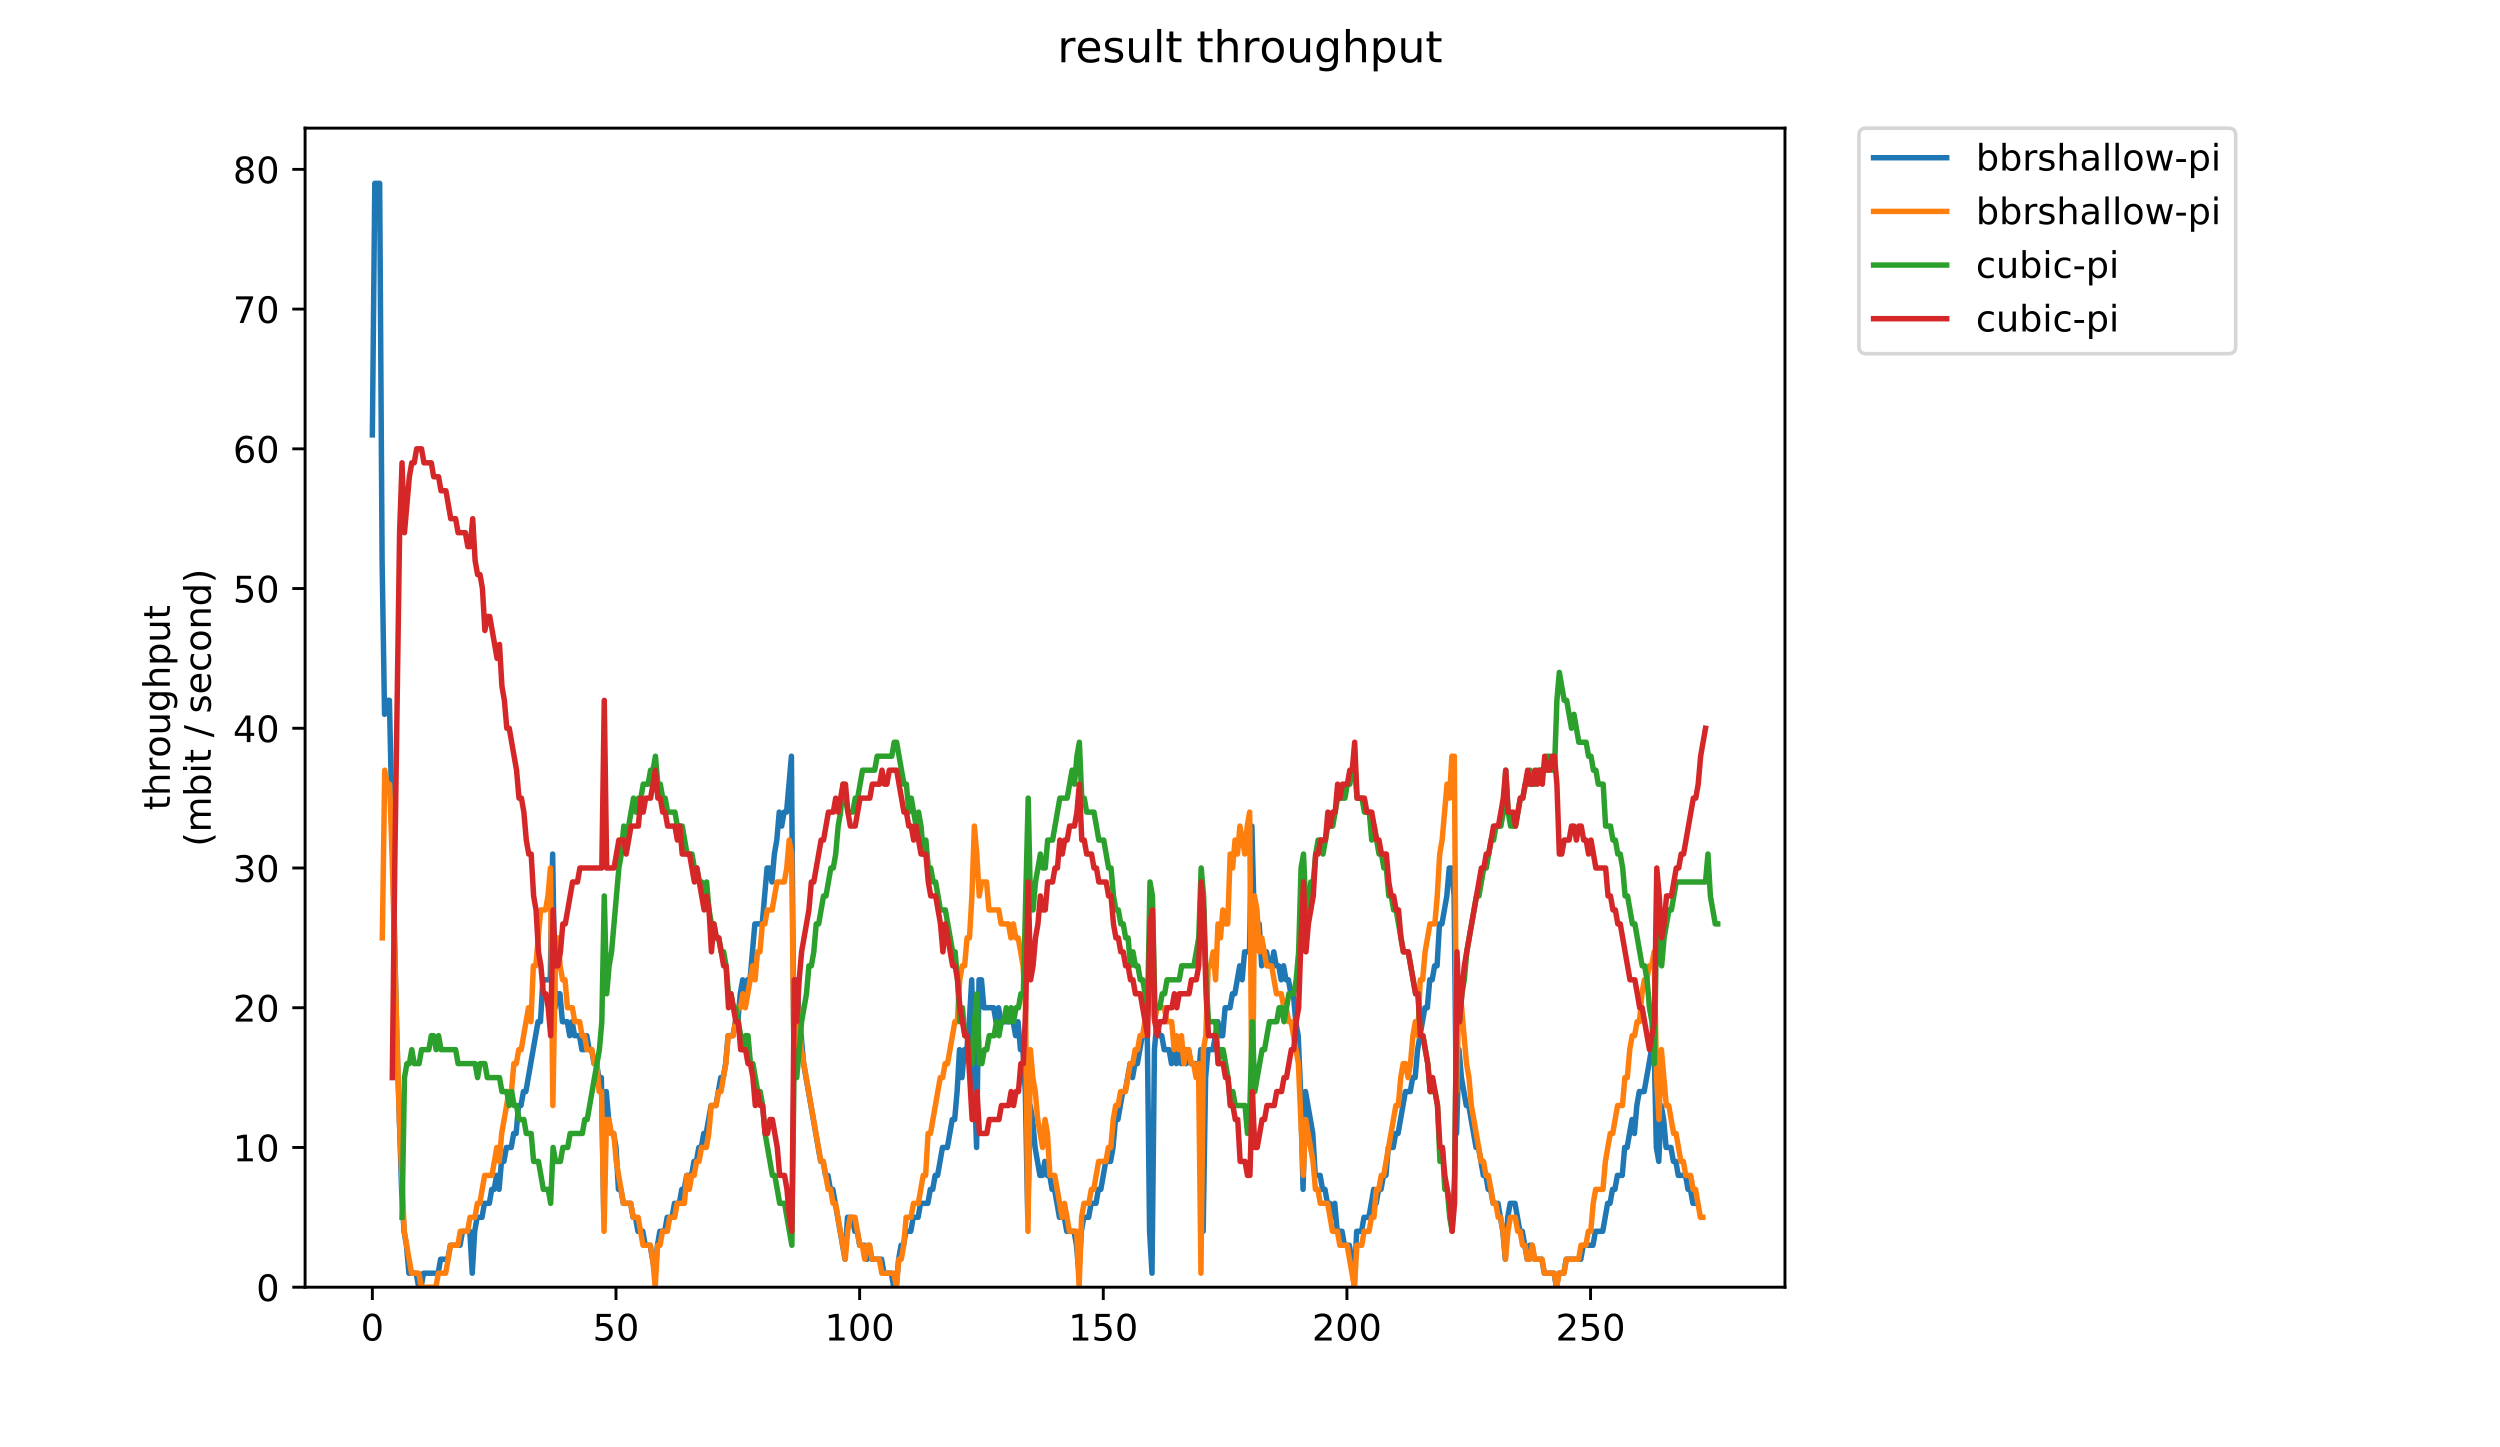 <?xml version="1.0" encoding="utf-8" standalone="no"?>
<!DOCTYPE svg PUBLIC "-//W3C//DTD SVG 1.1//EN"
  "http://www.w3.org/Graphics/SVG/1.1/DTD/svg11.dtd">
<!-- Created with matplotlib (https://matplotlib.org/) -->
<svg height="396pt" version="1.1" viewBox="0 0 684 396" width="684pt" xmlns="http://www.w3.org/2000/svg" xmlns:xlink="http://www.w3.org/1999/xlink">
 <defs>
  <style type="text/css">
*{stroke-linecap:butt;stroke-linejoin:round;}
  </style>
 </defs>
 <g id="figure_1">
  <g id="patch_1">
   <path d="M 0 396 
L 684 396 
L 684 0 
L 0 0 
z
" style="fill:#ffffff;"/>
  </g>
  <g id="axes_1">
   <g id="patch_2">
    <path d="M 83.472 352.174 
L 488.365 352.174 
L 488.365 35.062 
L 83.472 35.062 
z
" style="fill:#ffffff;"/>
   </g>
   <g id="matplotlib.axis_1">
    <g id="xtick_1">
     <g id="line2d_1">
      <defs>
       <path d="M 0 0 
L 0 3.5 
" id="m2c8beaa8e5" style="stroke:#000000;stroke-width:0.8;"/>
      </defs>
      <g>
       <use style="stroke:#000000;stroke-width:0.8;" x="101.877" xlink:href="#m2c8beaa8e5" y="352.174"/>
      </g>
     </g>
     <g id="text_1">
      <!-- 0 -->
      <defs>
       <path d="M 31.781 66.406 
Q 24.172 66.406 20.328 58.906 
Q 16.5 51.422 16.5 36.375 
Q 16.5 21.391 20.328 13.891 
Q 24.172 6.391 31.781 6.391 
Q 39.453 6.391 43.281 13.891 
Q 47.125 21.391 47.125 36.375 
Q 47.125 51.422 43.281 58.906 
Q 39.453 66.406 31.781 66.406 
z
M 31.781 74.219 
Q 44.047 74.219 50.516 64.516 
Q 56.984 54.828 56.984 36.375 
Q 56.984 17.969 50.516 8.266 
Q 44.047 -1.422 31.781 -1.422 
Q 19.531 -1.422 13.062 8.266 
Q 6.594 17.969 6.594 36.375 
Q 6.594 54.828 13.062 64.516 
Q 19.531 74.219 31.781 74.219 
z
" id="DejaVuSans-48"/>
      </defs>
      <g transform="translate(98.695 366.773)scale(0.1 -0.1)">
       <use xlink:href="#DejaVuSans-48"/>
      </g>
     </g>
    </g>
    <g id="xtick_2">
     <g id="line2d_2">
      <g>
       <use style="stroke:#000000;stroke-width:0.8;" x="168.537" xlink:href="#m2c8beaa8e5" y="352.174"/>
      </g>
     </g>
     <g id="text_2">
      <!-- 50 -->
      <defs>
       <path d="M 10.797 72.906 
L 49.516 72.906 
L 49.516 64.594 
L 19.828 64.594 
L 19.828 46.734 
Q 21.969 47.469 24.109 47.828 
Q 26.266 48.188 28.422 48.188 
Q 40.625 48.188 47.75 41.5 
Q 54.891 34.812 54.891 23.391 
Q 54.891 11.625 47.562 5.094 
Q 40.234 -1.422 26.906 -1.422 
Q 22.312 -1.422 17.547 -0.641 
Q 12.797 0.141 7.719 1.703 
L 7.719 11.625 
Q 12.109 9.234 16.797 8.062 
Q 21.484 6.891 26.703 6.891 
Q 35.156 6.891 40.078 11.328 
Q 45.016 15.766 45.016 23.391 
Q 45.016 31 40.078 35.438 
Q 35.156 39.891 26.703 39.891 
Q 22.75 39.891 18.812 39.016 
Q 14.891 38.141 10.797 36.281 
z
" id="DejaVuSans-53"/>
      </defs>
      <g transform="translate(162.174 366.773)scale(0.1 -0.1)">
       <use xlink:href="#DejaVuSans-53"/>
       <use x="63.623" xlink:href="#DejaVuSans-48"/>
      </g>
     </g>
    </g>
    <g id="xtick_3">
     <g id="line2d_3">
      <g>
       <use style="stroke:#000000;stroke-width:0.8;" x="235.197" xlink:href="#m2c8beaa8e5" y="352.174"/>
      </g>
     </g>
     <g id="text_3">
      <!-- 100 -->
      <defs>
       <path d="M 12.406 8.297 
L 28.516 8.297 
L 28.516 63.922 
L 10.984 60.406 
L 10.984 69.391 
L 28.422 72.906 
L 38.281 72.906 
L 38.281 8.297 
L 54.391 8.297 
L 54.391 0 
L 12.406 0 
z
" id="DejaVuSans-49"/>
      </defs>
      <g transform="translate(225.653 366.773)scale(0.1 -0.1)">
       <use xlink:href="#DejaVuSans-49"/>
       <use x="63.623" xlink:href="#DejaVuSans-48"/>
       <use x="127.246" xlink:href="#DejaVuSans-48"/>
      </g>
     </g>
    </g>
    <g id="xtick_4">
     <g id="line2d_4">
      <g>
       <use style="stroke:#000000;stroke-width:0.8;" x="301.857" xlink:href="#m2c8beaa8e5" y="352.174"/>
      </g>
     </g>
     <g id="text_4">
      <!-- 150 -->
      <g transform="translate(292.313 366.773)scale(0.1 -0.1)">
       <use xlink:href="#DejaVuSans-49"/>
       <use x="63.623" xlink:href="#DejaVuSans-53"/>
       <use x="127.246" xlink:href="#DejaVuSans-48"/>
      </g>
     </g>
    </g>
    <g id="xtick_5">
     <g id="line2d_5">
      <g>
       <use style="stroke:#000000;stroke-width:0.8;" x="368.517" xlink:href="#m2c8beaa8e5" y="352.174"/>
      </g>
     </g>
     <g id="text_5">
      <!-- 200 -->
      <defs>
       <path d="M 19.188 8.297 
L 53.609 8.297 
L 53.609 0 
L 7.328 0 
L 7.328 8.297 
Q 12.938 14.109 22.625 23.891 
Q 32.328 33.688 34.812 36.531 
Q 39.547 41.844 41.422 45.531 
Q 43.312 49.219 43.312 52.781 
Q 43.312 58.594 39.234 62.25 
Q 35.156 65.922 28.609 65.922 
Q 23.969 65.922 18.812 64.312 
Q 13.672 62.703 7.812 59.422 
L 7.812 69.391 
Q 13.766 71.781 18.938 73 
Q 24.125 74.219 28.422 74.219 
Q 39.75 74.219 46.484 68.547 
Q 53.219 62.891 53.219 53.422 
Q 53.219 48.922 51.531 44.891 
Q 49.859 40.875 45.406 35.406 
Q 44.188 33.984 37.641 27.219 
Q 31.109 20.453 19.188 8.297 
z
" id="DejaVuSans-50"/>
      </defs>
      <g transform="translate(358.973 366.773)scale(0.1 -0.1)">
       <use xlink:href="#DejaVuSans-50"/>
       <use x="63.623" xlink:href="#DejaVuSans-48"/>
       <use x="127.246" xlink:href="#DejaVuSans-48"/>
      </g>
     </g>
    </g>
    <g id="xtick_6">
     <g id="line2d_6">
      <g>
       <use style="stroke:#000000;stroke-width:0.8;" x="435.177" xlink:href="#m2c8beaa8e5" y="352.174"/>
      </g>
     </g>
     <g id="text_6">
      <!-- 250 -->
      <g transform="translate(425.633 366.773)scale(0.1 -0.1)">
       <use xlink:href="#DejaVuSans-50"/>
       <use x="63.623" xlink:href="#DejaVuSans-53"/>
       <use x="127.246" xlink:href="#DejaVuSans-48"/>
      </g>
     </g>
    </g>
   </g>
   <g id="matplotlib.axis_2">
    <g id="ytick_1">
     <g id="line2d_7">
      <defs>
       <path d="M 0 0 
L -3.5 0 
" id="m0672aa7d07" style="stroke:#000000;stroke-width:0.8;"/>
      </defs>
      <g>
       <use style="stroke:#000000;stroke-width:0.8;" x="83.472" xlink:href="#m0672aa7d07" y="352.174"/>
      </g>
     </g>
     <g id="text_7">
      <!-- 0 -->
      <g transform="translate(70.11 355.973)scale(0.1 -0.1)">
       <use xlink:href="#DejaVuSans-48"/>
      </g>
     </g>
    </g>
    <g id="ytick_2">
     <g id="line2d_8">
      <g>
       <use style="stroke:#000000;stroke-width:0.8;" x="83.472" xlink:href="#m0672aa7d07" y="313.945"/>
      </g>
     </g>
     <g id="text_8">
      <!-- 10 -->
      <g transform="translate(63.747 317.744)scale(0.1 -0.1)">
       <use xlink:href="#DejaVuSans-49"/>
       <use x="63.623" xlink:href="#DejaVuSans-48"/>
      </g>
     </g>
    </g>
    <g id="ytick_3">
     <g id="line2d_9">
      <g>
       <use style="stroke:#000000;stroke-width:0.8;" x="83.472" xlink:href="#m0672aa7d07" y="275.716"/>
      </g>
     </g>
     <g id="text_9">
      <!-- 20 -->
      <g transform="translate(63.747 279.515)scale(0.1 -0.1)">
       <use xlink:href="#DejaVuSans-50"/>
       <use x="63.623" xlink:href="#DejaVuSans-48"/>
      </g>
     </g>
    </g>
    <g id="ytick_4">
     <g id="line2d_10">
      <g>
       <use style="stroke:#000000;stroke-width:0.8;" x="83.472" xlink:href="#m0672aa7d07" y="237.486"/>
      </g>
     </g>
     <g id="text_10">
      <!-- 30 -->
      <defs>
       <path d="M 40.578 39.312 
Q 47.656 37.797 51.625 33 
Q 55.609 28.219 55.609 21.188 
Q 55.609 10.406 48.188 4.484 
Q 40.766 -1.422 27.094 -1.422 
Q 22.516 -1.422 17.656 -0.516 
Q 12.797 0.391 7.625 2.203 
L 7.625 11.719 
Q 11.719 9.328 16.594 8.109 
Q 21.484 6.891 26.812 6.891 
Q 36.078 6.891 40.938 10.547 
Q 45.797 14.203 45.797 21.188 
Q 45.797 27.641 41.281 31.266 
Q 36.766 34.906 28.719 34.906 
L 20.219 34.906 
L 20.219 43.016 
L 29.109 43.016 
Q 36.375 43.016 40.234 45.922 
Q 44.094 48.828 44.094 54.297 
Q 44.094 59.906 40.109 62.906 
Q 36.141 65.922 28.719 65.922 
Q 24.656 65.922 20.016 65.031 
Q 15.375 64.156 9.812 62.312 
L 9.812 71.094 
Q 15.438 72.656 20.344 73.438 
Q 25.25 74.219 29.594 74.219 
Q 40.828 74.219 47.359 69.109 
Q 53.906 64.016 53.906 55.328 
Q 53.906 49.266 50.438 45.094 
Q 46.969 40.922 40.578 39.312 
z
" id="DejaVuSans-51"/>
      </defs>
      <g transform="translate(63.747 241.286)scale(0.1 -0.1)">
       <use xlink:href="#DejaVuSans-51"/>
       <use x="63.623" xlink:href="#DejaVuSans-48"/>
      </g>
     </g>
    </g>
    <g id="ytick_5">
     <g id="line2d_11">
      <g>
       <use style="stroke:#000000;stroke-width:0.8;" x="83.472" xlink:href="#m0672aa7d07" y="199.257"/>
      </g>
     </g>
     <g id="text_11">
      <!-- 40 -->
      <defs>
       <path d="M 37.797 64.312 
L 12.891 25.391 
L 37.797 25.391 
z
M 35.203 72.906 
L 47.609 72.906 
L 47.609 25.391 
L 58.016 25.391 
L 58.016 17.188 
L 47.609 17.188 
L 47.609 0 
L 37.797 0 
L 37.797 17.188 
L 4.891 17.188 
L 4.891 26.703 
z
" id="DejaVuSans-52"/>
      </defs>
      <g transform="translate(63.747 203.056)scale(0.1 -0.1)">
       <use xlink:href="#DejaVuSans-52"/>
       <use x="63.623" xlink:href="#DejaVuSans-48"/>
      </g>
     </g>
    </g>
    <g id="ytick_6">
     <g id="line2d_12">
      <g>
       <use style="stroke:#000000;stroke-width:0.8;" x="83.472" xlink:href="#m0672aa7d07" y="161.028"/>
      </g>
     </g>
     <g id="text_12">
      <!-- 50 -->
      <g transform="translate(63.747 164.827)scale(0.1 -0.1)">
       <use xlink:href="#DejaVuSans-53"/>
       <use x="63.623" xlink:href="#DejaVuSans-48"/>
      </g>
     </g>
    </g>
    <g id="ytick_7">
     <g id="line2d_13">
      <g>
       <use style="stroke:#000000;stroke-width:0.8;" x="83.472" xlink:href="#m0672aa7d07" y="122.799"/>
      </g>
     </g>
     <g id="text_13">
      <!-- 60 -->
      <defs>
       <path d="M 33.016 40.375 
Q 26.375 40.375 22.484 35.828 
Q 18.609 31.297 18.609 23.391 
Q 18.609 15.531 22.484 10.953 
Q 26.375 6.391 33.016 6.391 
Q 39.656 6.391 43.531 10.953 
Q 47.406 15.531 47.406 23.391 
Q 47.406 31.297 43.531 35.828 
Q 39.656 40.375 33.016 40.375 
z
M 52.594 71.297 
L 52.594 62.312 
Q 48.875 64.062 45.094 64.984 
Q 41.312 65.922 37.594 65.922 
Q 27.828 65.922 22.672 59.328 
Q 17.531 52.734 16.797 39.406 
Q 19.672 43.656 24.016 45.922 
Q 28.375 48.188 33.594 48.188 
Q 44.578 48.188 50.953 41.516 
Q 57.328 34.859 57.328 23.391 
Q 57.328 12.156 50.688 5.359 
Q 44.047 -1.422 33.016 -1.422 
Q 20.359 -1.422 13.672 8.266 
Q 6.984 17.969 6.984 36.375 
Q 6.984 53.656 15.188 63.938 
Q 23.391 74.219 37.203 74.219 
Q 40.922 74.219 44.703 73.484 
Q 48.484 72.75 52.594 71.297 
z
" id="DejaVuSans-54"/>
      </defs>
      <g transform="translate(63.747 126.598)scale(0.1 -0.1)">
       <use xlink:href="#DejaVuSans-54"/>
       <use x="63.623" xlink:href="#DejaVuSans-48"/>
      </g>
     </g>
    </g>
    <g id="ytick_8">
     <g id="line2d_14">
      <g>
       <use style="stroke:#000000;stroke-width:0.8;" x="83.472" xlink:href="#m0672aa7d07" y="84.569"/>
      </g>
     </g>
     <g id="text_14">
      <!-- 70 -->
      <defs>
       <path d="M 8.203 72.906 
L 55.078 72.906 
L 55.078 68.703 
L 28.609 0 
L 18.312 0 
L 43.219 64.594 
L 8.203 64.594 
z
" id="DejaVuSans-55"/>
      </defs>
      <g transform="translate(63.747 88.369)scale(0.1 -0.1)">
       <use xlink:href="#DejaVuSans-55"/>
       <use x="63.623" xlink:href="#DejaVuSans-48"/>
      </g>
     </g>
    </g>
    <g id="ytick_9">
     <g id="line2d_15">
      <g>
       <use style="stroke:#000000;stroke-width:0.8;" x="83.472" xlink:href="#m0672aa7d07" y="46.34"/>
      </g>
     </g>
     <g id="text_15">
      <!-- 80 -->
      <defs>
       <path d="M 31.781 34.625 
Q 24.75 34.625 20.719 30.859 
Q 16.703 27.094 16.703 20.516 
Q 16.703 13.922 20.719 10.156 
Q 24.75 6.391 31.781 6.391 
Q 38.812 6.391 42.859 10.172 
Q 46.922 13.969 46.922 20.516 
Q 46.922 27.094 42.891 30.859 
Q 38.875 34.625 31.781 34.625 
z
M 21.922 38.812 
Q 15.578 40.375 12.031 44.719 
Q 8.5 49.078 8.5 55.328 
Q 8.5 64.062 14.719 69.141 
Q 20.953 74.219 31.781 74.219 
Q 42.672 74.219 48.875 69.141 
Q 55.078 64.062 55.078 55.328 
Q 55.078 49.078 51.531 44.719 
Q 48 40.375 41.703 38.812 
Q 48.828 37.156 52.797 32.312 
Q 56.781 27.484 56.781 20.516 
Q 56.781 9.906 50.312 4.234 
Q 43.844 -1.422 31.781 -1.422 
Q 19.734 -1.422 13.25 4.234 
Q 6.781 9.906 6.781 20.516 
Q 6.781 27.484 10.781 32.312 
Q 14.797 37.156 21.922 38.812 
z
M 18.312 54.391 
Q 18.312 48.734 21.844 45.562 
Q 25.391 42.391 31.781 42.391 
Q 38.141 42.391 41.719 45.562 
Q 45.312 48.734 45.312 54.391 
Q 45.312 60.062 41.719 63.234 
Q 38.141 66.406 31.781 66.406 
Q 25.391 66.406 21.844 63.234 
Q 18.312 60.062 18.312 54.391 
z
" id="DejaVuSans-56"/>
      </defs>
      <g transform="translate(63.747 50.139)scale(0.1 -0.1)">
       <use xlink:href="#DejaVuSans-56"/>
       <use x="63.623" xlink:href="#DejaVuSans-48"/>
      </g>
     </g>
    </g>
    <g id="text_16">
     <!-- throughput -->
     <defs>
      <path d="M 18.312 70.219 
L 18.312 54.688 
L 36.812 54.688 
L 36.812 47.703 
L 18.312 47.703 
L 18.312 18.016 
Q 18.312 11.328 20.141 9.422 
Q 21.969 7.516 27.594 7.516 
L 36.812 7.516 
L 36.812 0 
L 27.594 0 
Q 17.188 0 13.234 3.875 
Q 9.281 7.766 9.281 18.016 
L 9.281 47.703 
L 2.688 47.703 
L 2.688 54.688 
L 9.281 54.688 
L 9.281 70.219 
z
" id="DejaVuSans-116"/>
      <path d="M 54.891 33.016 
L 54.891 0 
L 45.906 0 
L 45.906 32.719 
Q 45.906 40.484 42.875 44.328 
Q 39.844 48.188 33.797 48.188 
Q 26.516 48.188 22.312 43.547 
Q 18.109 38.922 18.109 30.906 
L 18.109 0 
L 9.078 0 
L 9.078 75.984 
L 18.109 75.984 
L 18.109 46.188 
Q 21.344 51.125 25.703 53.562 
Q 30.078 56 35.797 56 
Q 45.219 56 50.047 50.172 
Q 54.891 44.344 54.891 33.016 
z
" id="DejaVuSans-104"/>
      <path d="M 41.109 46.297 
Q 39.594 47.172 37.812 47.578 
Q 36.031 48 33.891 48 
Q 26.266 48 22.188 43.047 
Q 18.109 38.094 18.109 28.812 
L 18.109 0 
L 9.078 0 
L 9.078 54.688 
L 18.109 54.688 
L 18.109 46.188 
Q 20.953 51.172 25.484 53.578 
Q 30.031 56 36.531 56 
Q 37.453 56 38.578 55.875 
Q 39.703 55.766 41.062 55.516 
z
" id="DejaVuSans-114"/>
      <path d="M 30.609 48.391 
Q 23.391 48.391 19.188 42.75 
Q 14.984 37.109 14.984 27.297 
Q 14.984 17.484 19.156 11.844 
Q 23.344 6.203 30.609 6.203 
Q 37.797 6.203 41.984 11.859 
Q 46.188 17.531 46.188 27.297 
Q 46.188 37.016 41.984 42.703 
Q 37.797 48.391 30.609 48.391 
z
M 30.609 56 
Q 42.328 56 49.016 48.375 
Q 55.719 40.766 55.719 27.297 
Q 55.719 13.875 49.016 6.219 
Q 42.328 -1.422 30.609 -1.422 
Q 18.844 -1.422 12.172 6.219 
Q 5.516 13.875 5.516 27.297 
Q 5.516 40.766 12.172 48.375 
Q 18.844 56 30.609 56 
z
" id="DejaVuSans-111"/>
      <path d="M 8.5 21.578 
L 8.5 54.688 
L 17.484 54.688 
L 17.484 21.922 
Q 17.484 14.156 20.5 10.266 
Q 23.531 6.391 29.594 6.391 
Q 36.859 6.391 41.078 11.031 
Q 45.312 15.672 45.312 23.688 
L 45.312 54.688 
L 54.297 54.688 
L 54.297 0 
L 45.312 0 
L 45.312 8.406 
Q 42.047 3.422 37.719 1 
Q 33.406 -1.422 27.688 -1.422 
Q 18.266 -1.422 13.375 4.438 
Q 8.5 10.297 8.5 21.578 
z
M 31.109 56 
z
" id="DejaVuSans-117"/>
      <path d="M 45.406 27.984 
Q 45.406 37.75 41.375 43.109 
Q 37.359 48.484 30.078 48.484 
Q 22.859 48.484 18.828 43.109 
Q 14.797 37.75 14.797 27.984 
Q 14.797 18.266 18.828 12.891 
Q 22.859 7.516 30.078 7.516 
Q 37.359 7.516 41.375 12.891 
Q 45.406 18.266 45.406 27.984 
z
M 54.391 6.781 
Q 54.391 -7.172 48.188 -13.984 
Q 42 -20.797 29.203 -20.797 
Q 24.469 -20.797 20.266 -20.094 
Q 16.062 -19.391 12.109 -17.922 
L 12.109 -9.188 
Q 16.062 -11.328 19.922 -12.344 
Q 23.781 -13.375 27.781 -13.375 
Q 36.625 -13.375 41.016 -8.766 
Q 45.406 -4.156 45.406 5.172 
L 45.406 9.625 
Q 42.625 4.781 38.281 2.391 
Q 33.938 0 27.875 0 
Q 17.828 0 11.672 7.656 
Q 5.516 15.328 5.516 27.984 
Q 5.516 40.672 11.672 48.328 
Q 17.828 56 27.875 56 
Q 33.938 56 38.281 53.609 
Q 42.625 51.219 45.406 46.391 
L 45.406 54.688 
L 54.391 54.688 
z
" id="DejaVuSans-103"/>
      <path d="M 18.109 8.203 
L 18.109 -20.797 
L 9.078 -20.797 
L 9.078 54.688 
L 18.109 54.688 
L 18.109 46.391 
Q 20.953 51.266 25.266 53.625 
Q 29.594 56 35.594 56 
Q 45.562 56 51.781 48.094 
Q 58.016 40.188 58.016 27.297 
Q 58.016 14.406 51.781 6.484 
Q 45.562 -1.422 35.594 -1.422 
Q 29.594 -1.422 25.266 0.953 
Q 20.953 3.328 18.109 8.203 
z
M 48.688 27.297 
Q 48.688 37.203 44.609 42.844 
Q 40.531 48.484 33.406 48.484 
Q 26.266 48.484 22.188 42.844 
Q 18.109 37.203 18.109 27.297 
Q 18.109 17.391 22.188 11.75 
Q 26.266 6.109 33.406 6.109 
Q 40.531 6.109 44.609 11.75 
Q 48.688 17.391 48.688 27.297 
z
" id="DejaVuSans-112"/>
     </defs>
     <g transform="translate(46.47 221.675)rotate(-90)scale(0.1 -0.1)">
      <use xlink:href="#DejaVuSans-116"/>
      <use x="39.209" xlink:href="#DejaVuSans-104"/>
      <use x="102.588" xlink:href="#DejaVuSans-114"/>
      <use x="143.67" xlink:href="#DejaVuSans-111"/>
      <use x="204.852" xlink:href="#DejaVuSans-117"/>
      <use x="268.23" xlink:href="#DejaVuSans-103"/>
      <use x="331.707" xlink:href="#DejaVuSans-104"/>
      <use x="395.086" xlink:href="#DejaVuSans-112"/>
      <use x="458.562" xlink:href="#DejaVuSans-117"/>
      <use x="521.941" xlink:href="#DejaVuSans-116"/>
     </g>
     <!-- (mbit / second) -->
     <defs>
      <path d="M 31 75.875 
Q 24.469 64.656 21.281 53.656 
Q 18.109 42.672 18.109 31.391 
Q 18.109 20.125 21.312 9.062 
Q 24.516 -2 31 -13.188 
L 23.188 -13.188 
Q 15.875 -1.703 12.234 9.375 
Q 8.594 20.453 8.594 31.391 
Q 8.594 42.281 12.203 53.312 
Q 15.828 64.359 23.188 75.875 
z
" id="DejaVuSans-40"/>
      <path d="M 52 44.188 
Q 55.375 50.25 60.062 53.125 
Q 64.75 56 71.094 56 
Q 79.641 56 84.281 50.016 
Q 88.922 44.047 88.922 33.016 
L 88.922 0 
L 79.891 0 
L 79.891 32.719 
Q 79.891 40.578 77.094 44.375 
Q 74.312 48.188 68.609 48.188 
Q 61.625 48.188 57.562 43.547 
Q 53.516 38.922 53.516 30.906 
L 53.516 0 
L 44.484 0 
L 44.484 32.719 
Q 44.484 40.625 41.703 44.406 
Q 38.922 48.188 33.109 48.188 
Q 26.219 48.188 22.156 43.531 
Q 18.109 38.875 18.109 30.906 
L 18.109 0 
L 9.078 0 
L 9.078 54.688 
L 18.109 54.688 
L 18.109 46.188 
Q 21.188 51.219 25.484 53.609 
Q 29.781 56 35.688 56 
Q 41.656 56 45.828 52.969 
Q 50 49.953 52 44.188 
z
" id="DejaVuSans-109"/>
      <path d="M 48.688 27.297 
Q 48.688 37.203 44.609 42.844 
Q 40.531 48.484 33.406 48.484 
Q 26.266 48.484 22.188 42.844 
Q 18.109 37.203 18.109 27.297 
Q 18.109 17.391 22.188 11.75 
Q 26.266 6.109 33.406 6.109 
Q 40.531 6.109 44.609 11.75 
Q 48.688 17.391 48.688 27.297 
z
M 18.109 46.391 
Q 20.953 51.266 25.266 53.625 
Q 29.594 56 35.594 56 
Q 45.562 56 51.781 48.094 
Q 58.016 40.188 58.016 27.297 
Q 58.016 14.406 51.781 6.484 
Q 45.562 -1.422 35.594 -1.422 
Q 29.594 -1.422 25.266 0.953 
Q 20.953 3.328 18.109 8.203 
L 18.109 0 
L 9.078 0 
L 9.078 75.984 
L 18.109 75.984 
z
" id="DejaVuSans-98"/>
      <path d="M 9.422 54.688 
L 18.406 54.688 
L 18.406 0 
L 9.422 0 
z
M 9.422 75.984 
L 18.406 75.984 
L 18.406 64.594 
L 9.422 64.594 
z
" id="DejaVuSans-105"/>
      <path id="DejaVuSans-32"/>
      <path d="M 25.391 72.906 
L 33.688 72.906 
L 8.297 -9.281 
L 0 -9.281 
z
" id="DejaVuSans-47"/>
      <path d="M 44.281 53.078 
L 44.281 44.578 
Q 40.484 46.531 36.375 47.5 
Q 32.281 48.484 27.875 48.484 
Q 21.188 48.484 17.844 46.438 
Q 14.5 44.391 14.5 40.281 
Q 14.5 37.156 16.891 35.375 
Q 19.281 33.594 26.516 31.984 
L 29.594 31.297 
Q 39.156 29.25 43.188 25.516 
Q 47.219 21.781 47.219 15.094 
Q 47.219 7.469 41.188 3.016 
Q 35.156 -1.422 24.609 -1.422 
Q 20.219 -1.422 15.453 -0.562 
Q 10.688 0.297 5.422 2 
L 5.422 11.281 
Q 10.406 8.688 15.234 7.391 
Q 20.062 6.109 24.812 6.109 
Q 31.156 6.109 34.562 8.281 
Q 37.984 10.453 37.984 14.406 
Q 37.984 18.062 35.516 20.016 
Q 33.062 21.969 24.703 23.781 
L 21.578 24.516 
Q 13.234 26.266 9.516 29.906 
Q 5.812 33.547 5.812 39.891 
Q 5.812 47.609 11.281 51.797 
Q 16.75 56 26.812 56 
Q 31.781 56 36.172 55.266 
Q 40.578 54.547 44.281 53.078 
z
" id="DejaVuSans-115"/>
      <path d="M 56.203 29.594 
L 56.203 25.203 
L 14.891 25.203 
Q 15.484 15.922 20.484 11.062 
Q 25.484 6.203 34.422 6.203 
Q 39.594 6.203 44.453 7.469 
Q 49.312 8.734 54.109 11.281 
L 54.109 2.781 
Q 49.266 0.734 44.188 -0.344 
Q 39.109 -1.422 33.891 -1.422 
Q 20.797 -1.422 13.156 6.188 
Q 5.516 13.812 5.516 26.812 
Q 5.516 40.234 12.766 48.109 
Q 20.016 56 32.328 56 
Q 43.359 56 49.781 48.891 
Q 56.203 41.797 56.203 29.594 
z
M 47.219 32.234 
Q 47.125 39.594 43.094 43.984 
Q 39.062 48.391 32.422 48.391 
Q 24.906 48.391 20.391 44.141 
Q 15.875 39.891 15.188 32.172 
z
" id="DejaVuSans-101"/>
      <path d="M 48.781 52.594 
L 48.781 44.188 
Q 44.969 46.297 41.141 47.344 
Q 37.312 48.391 33.406 48.391 
Q 24.656 48.391 19.812 42.844 
Q 14.984 37.312 14.984 27.297 
Q 14.984 17.281 19.812 11.734 
Q 24.656 6.203 33.406 6.203 
Q 37.312 6.203 41.141 7.25 
Q 44.969 8.297 48.781 10.406 
L 48.781 2.094 
Q 45.016 0.344 40.984 -0.531 
Q 36.969 -1.422 32.422 -1.422 
Q 20.062 -1.422 12.781 6.344 
Q 5.516 14.109 5.516 27.297 
Q 5.516 40.672 12.859 48.328 
Q 20.219 56 33.016 56 
Q 37.156 56 41.109 55.141 
Q 45.062 54.297 48.781 52.594 
z
" id="DejaVuSans-99"/>
      <path d="M 54.891 33.016 
L 54.891 0 
L 45.906 0 
L 45.906 32.719 
Q 45.906 40.484 42.875 44.328 
Q 39.844 48.188 33.797 48.188 
Q 26.516 48.188 22.312 43.547 
Q 18.109 38.922 18.109 30.906 
L 18.109 0 
L 9.078 0 
L 9.078 54.688 
L 18.109 54.688 
L 18.109 46.188 
Q 21.344 51.125 25.703 53.562 
Q 30.078 56 35.797 56 
Q 45.219 56 50.047 50.172 
Q 54.891 44.344 54.891 33.016 
z
" id="DejaVuSans-110"/>
      <path d="M 45.406 46.391 
L 45.406 75.984 
L 54.391 75.984 
L 54.391 0 
L 45.406 0 
L 45.406 8.203 
Q 42.578 3.328 38.25 0.953 
Q 33.938 -1.422 27.875 -1.422 
Q 17.969 -1.422 11.734 6.484 
Q 5.516 14.406 5.516 27.297 
Q 5.516 40.188 11.734 48.094 
Q 17.969 56 27.875 56 
Q 33.938 56 38.25 53.625 
Q 42.578 51.266 45.406 46.391 
z
M 14.797 27.297 
Q 14.797 17.391 18.875 11.75 
Q 22.953 6.109 30.078 6.109 
Q 37.203 6.109 41.297 11.75 
Q 45.406 17.391 45.406 27.297 
Q 45.406 37.203 41.297 42.844 
Q 37.203 48.484 30.078 48.484 
Q 22.953 48.484 18.875 42.844 
Q 14.797 37.203 14.797 27.297 
z
" id="DejaVuSans-100"/>
      <path d="M 8.016 75.875 
L 15.828 75.875 
Q 23.141 64.359 26.781 53.312 
Q 30.422 42.281 30.422 31.391 
Q 30.422 20.453 26.781 9.375 
Q 23.141 -1.703 15.828 -13.188 
L 8.016 -13.188 
Q 14.5 -2 17.703 9.062 
Q 20.906 20.125 20.906 31.391 
Q 20.906 42.672 17.703 53.656 
Q 14.5 64.656 8.016 75.875 
z
" id="DejaVuSans-41"/>
     </defs>
     <g transform="translate(57.668 231.609)rotate(-90)scale(0.1 -0.1)">
      <use xlink:href="#DejaVuSans-40"/>
      <use x="39.014" xlink:href="#DejaVuSans-109"/>
      <use x="136.426" xlink:href="#DejaVuSans-98"/>
      <use x="199.902" xlink:href="#DejaVuSans-105"/>
      <use x="227.686" xlink:href="#DejaVuSans-116"/>
      <use x="266.895" xlink:href="#DejaVuSans-32"/>
      <use x="298.682" xlink:href="#DejaVuSans-47"/>
      <use x="332.373" xlink:href="#DejaVuSans-32"/>
      <use x="364.16" xlink:href="#DejaVuSans-115"/>
      <use x="416.26" xlink:href="#DejaVuSans-101"/>
      <use x="477.783" xlink:href="#DejaVuSans-99"/>
      <use x="532.764" xlink:href="#DejaVuSans-111"/>
      <use x="593.945" xlink:href="#DejaVuSans-110"/>
      <use x="657.324" xlink:href="#DejaVuSans-100"/>
      <use x="720.801" xlink:href="#DejaVuSans-41"/>
     </g>
    </g>
   </g>
   <g id="line2d_16">
    <path clip-path="url(#pc25fb09a28)" d="M 101.877 118.976 
L 102.543 50.163 
L 103.876 50.163 
L 104.543 153.382 
L 105.21 195.434 
L 105.876 191.611 
L 106.543 191.611 
L 108.543 283.362 
L 109.876 325.414 
L 110.542 336.882 
L 111.209 340.705 
L 111.876 348.351 
L 113.875 348.351 
L 114.542 352.174 
L 115.209 352.174 
L 115.875 348.351 
L 119.875 348.351 
L 120.541 344.528 
L 122.541 344.528 
L 123.208 340.705 
L 125.874 340.705 
L 126.541 336.882 
L 128.541 336.882 
L 129.207 348.351 
L 129.874 336.882 
L 130.54 333.06 
L 131.874 333.06 
L 132.54 329.237 
L 133.873 329.237 
L 134.54 325.414 
L 135.207 325.414 
L 135.873 321.591 
L 136.54 325.414 
L 137.206 317.768 
L 137.873 317.768 
L 138.54 313.945 
L 139.873 313.945 
L 140.539 310.122 
L 141.206 310.122 
L 141.873 302.476 
L 142.539 302.476 
L 143.206 298.653 
L 143.872 298.653 
L 147.205 279.539 
L 147.872 279.539 
L 148.539 268.07 
L 150.538 268.07 
L 151.205 233.663 
L 151.872 275.716 
L 152.538 271.893 
L 153.205 271.893 
L 153.871 279.539 
L 155.205 279.539 
L 155.871 283.362 
L 156.538 279.539 
L 157.204 283.362 
L 158.538 283.362 
L 159.204 287.184 
L 159.871 287.184 
L 160.537 283.362 
L 161.204 287.184 
L 161.871 287.184 
L 162.537 291.007 
L 163.204 291.007 
L 163.87 294.83 
L 164.537 294.83 
L 165.204 333.06 
L 165.87 298.653 
L 166.537 306.299 
L 167.203 310.122 
L 167.87 310.122 
L 168.537 313.945 
L 169.203 325.414 
L 169.87 325.414 
L 170.536 329.237 
L 172.536 329.237 
L 173.203 333.06 
L 173.869 333.06 
L 174.536 336.882 
L 175.869 336.882 
L 176.536 340.705 
L 177.869 340.705 
L 179.202 348.351 
L 179.869 340.705 
L 180.535 336.882 
L 181.869 336.882 
L 182.535 333.06 
L 183.868 333.06 
L 184.535 329.237 
L 185.868 329.237 
L 186.535 325.414 
L 187.201 325.414 
L 187.868 321.591 
L 189.201 321.591 
L 189.868 317.768 
L 190.534 317.768 
L 191.201 313.945 
L 191.868 313.945 
L 192.534 310.122 
L 193.201 310.122 
L 194.534 302.476 
L 195.867 302.476 
L 197.2 294.83 
L 197.867 294.83 
L 198.534 291.007 
L 199.2 283.362 
L 200.533 283.362 
L 201.2 279.539 
L 201.867 279.539 
L 202.533 271.893 
L 203.2 268.07 
L 203.866 271.893 
L 204.533 268.07 
L 205.2 268.07 
L 206.533 252.778 
L 208.533 252.778 
L 209.866 237.486 
L 210.532 237.486 
L 211.199 241.309 
L 211.866 233.663 
L 212.532 229.841 
L 213.199 222.195 
L 213.865 226.018 
L 214.532 222.195 
L 215.199 222.195 
L 216.532 206.903 
L 217.198 287.184 
L 217.865 268.07 
L 219.865 291.007 
L 224.531 317.768 
L 225.198 317.768 
L 225.864 321.591 
L 226.531 321.591 
L 227.197 325.414 
L 227.864 325.414 
L 231.197 344.528 
L 231.864 333.06 
L 233.197 333.06 
L 233.863 336.882 
L 234.53 336.882 
L 235.197 340.705 
L 236.53 340.705 
L 237.196 344.528 
L 237.863 340.705 
L 238.53 344.528 
L 241.196 344.528 
L 241.863 348.351 
L 243.862 348.351 
L 244.529 352.174 
L 245.196 352.174 
L 245.862 344.528 
L 246.529 340.705 
L 247.195 340.705 
L 247.862 336.882 
L 249.195 336.882 
L 249.862 333.06 
L 251.195 333.06 
L 251.862 329.237 
L 253.861 329.237 
L 254.528 325.414 
L 255.195 325.414 
L 255.861 321.591 
L 256.528 321.591 
L 257.861 313.945 
L 259.194 313.945 
L 260.527 306.299 
L 261.194 306.299 
L 261.861 298.653 
L 262.527 287.184 
L 263.194 294.83 
L 263.86 287.184 
L 264.527 287.184 
L 265.194 279.539 
L 265.86 268.07 
L 266.527 294.83 
L 267.193 313.945 
L 267.86 268.07 
L 268.527 268.07 
L 269.193 275.716 
L 271.86 275.716 
L 272.526 279.539 
L 273.193 275.716 
L 273.859 279.539 
L 277.192 279.539 
L 277.859 283.362 
L 278.526 279.539 
L 279.192 287.184 
L 279.859 287.184 
L 280.525 298.653 
L 281.192 333.06 
L 281.859 302.476 
L 282.525 306.299 
L 283.192 313.945 
L 284.525 321.591 
L 285.192 321.591 
L 285.858 317.768 
L 286.525 321.591 
L 287.191 321.591 
L 287.858 325.414 
L 288.525 325.414 
L 289.858 333.06 
L 291.191 333.06 
L 291.858 336.882 
L 293.857 336.882 
L 294.524 340.705 
L 295.191 348.351 
L 295.857 336.882 
L 296.524 333.06 
L 297.857 333.06 
L 298.524 329.237 
L 299.857 329.237 
L 300.523 325.414 
L 301.19 325.414 
L 302.523 317.768 
L 303.856 317.768 
L 304.523 313.945 
L 305.19 306.299 
L 305.856 306.299 
L 307.189 298.653 
L 307.856 298.653 
L 309.189 291.007 
L 309.856 294.83 
L 310.522 291.007 
L 311.189 291.007 
L 312.522 283.362 
L 313.189 283.362 
L 313.855 279.539 
L 314.522 336.882 
L 315.189 348.351 
L 315.855 287.184 
L 316.522 279.539 
L 317.188 283.362 
L 317.855 283.362 
L 318.522 287.184 
L 319.855 287.184 
L 320.521 291.007 
L 321.188 287.184 
L 321.855 291.007 
L 322.521 287.184 
L 323.188 291.007 
L 323.854 287.184 
L 324.521 291.007 
L 325.188 287.184 
L 325.854 291.007 
L 327.187 291.007 
L 327.854 294.83 
L 328.521 287.184 
L 329.187 336.882 
L 329.854 294.83 
L 330.52 287.184 
L 331.854 287.184 
L 333.187 279.539 
L 333.853 283.362 
L 334.52 283.362 
L 335.187 275.716 
L 336.52 275.716 
L 337.186 271.893 
L 337.853 271.893 
L 339.186 264.247 
L 339.853 268.07 
L 340.519 260.424 
L 341.853 260.424 
L 342.519 226.018 
L 343.186 252.778 
L 343.852 256.601 
L 344.519 252.778 
L 345.186 264.247 
L 345.852 260.424 
L 346.519 260.424 
L 347.185 264.247 
L 347.852 264.247 
L 348.519 260.424 
L 349.185 264.247 
L 349.852 264.247 
L 350.518 268.07 
L 351.185 264.247 
L 351.852 268.07 
L 352.518 268.07 
L 353.185 271.893 
L 353.851 271.893 
L 354.518 279.539 
L 355.185 283.362 
L 355.851 298.653 
L 356.518 325.414 
L 357.184 298.653 
L 359.184 310.122 
L 359.851 321.591 
L 361.184 321.591 
L 361.851 325.414 
L 362.517 325.414 
L 363.184 329.237 
L 363.85 329.237 
L 364.517 333.06 
L 365.184 329.237 
L 365.85 336.882 
L 367.183 336.882 
L 367.85 340.705 
L 369.183 340.705 
L 369.85 344.528 
L 370.516 352.174 
L 371.183 336.882 
L 372.516 336.882 
L 373.183 333.06 
L 374.516 333.06 
L 375.849 325.414 
L 376.516 329.237 
L 377.182 325.414 
L 377.849 325.414 
L 378.516 321.591 
L 379.182 321.591 
L 379.849 313.945 
L 381.182 313.945 
L 381.849 310.122 
L 382.515 310.122 
L 384.515 298.653 
L 385.848 298.653 
L 386.515 294.83 
L 387.181 294.83 
L 387.848 287.184 
L 389.848 275.716 
L 390.514 275.716 
L 391.181 268.07 
L 391.848 268.07 
L 392.514 264.247 
L 393.181 264.247 
L 393.847 252.778 
L 394.514 252.778 
L 395.847 245.132 
L 396.514 237.486 
L 397.18 237.486 
L 397.847 245.132 
L 398.514 310.122 
L 399.18 287.184 
L 399.847 294.83 
L 401.18 302.476 
L 401.847 302.476 
L 403.846 313.945 
L 404.513 313.945 
L 405.846 321.591 
L 406.513 321.591 
L 407.179 325.414 
L 407.846 325.414 
L 408.513 329.237 
L 409.846 329.237 
L 411.179 336.882 
L 411.846 344.528 
L 412.512 333.06 
L 413.179 329.237 
L 414.512 329.237 
L 415.845 336.882 
L 416.512 336.882 
L 417.845 344.528 
L 418.512 340.705 
L 419.178 340.705 
L 419.845 344.528 
L 421.845 344.528 
L 422.511 348.351 
L 425.178 348.351 
L 425.844 352.174 
L 426.511 348.351 
L 427.844 348.351 
L 428.511 344.528 
L 432.51 344.528 
L 433.177 340.705 
L 435.843 340.705 
L 436.51 336.882 
L 438.51 336.882 
L 439.843 329.237 
L 440.509 329.237 
L 441.176 325.414 
L 441.843 325.414 
L 442.509 321.591 
L 443.842 321.591 
L 444.509 313.945 
L 445.176 313.945 
L 446.509 306.299 
L 447.175 310.122 
L 447.842 302.476 
L 448.509 298.653 
L 449.842 298.653 
L 452.508 283.362 
L 453.175 313.945 
L 453.841 317.768 
L 454.508 302.476 
L 455.175 306.299 
L 455.841 313.945 
L 457.174 313.945 
L 457.841 317.768 
L 458.508 317.768 
L 459.174 321.591 
L 461.174 321.591 
L 461.841 325.414 
L 462.507 325.414 
L 463.174 329.237 
L 463.84 329.237 
L 463.84 329.237 
" style="fill:none;stroke:#1f77b4;stroke-linecap:square;stroke-width:1.5;"/>
   </g>
   <g id="line2d_17">
    <path clip-path="url(#pc25fb09a28)" d="M 104.599 256.601 
L 105.266 210.726 
L 105.932 214.549 
L 106.599 214.549 
L 107.265 233.663 
L 108.599 283.362 
L 109.265 306.299 
L 110.598 336.882 
L 112.598 348.351 
L 114.598 348.351 
L 115.265 352.174 
L 119.264 352.174 
L 119.931 348.351 
L 121.931 348.351 
L 123.264 340.705 
L 125.264 340.705 
L 125.93 336.882 
L 127.93 336.882 
L 128.597 333.06 
L 129.93 333.06 
L 130.596 329.237 
L 131.263 329.237 
L 132.596 321.591 
L 134.596 321.591 
L 135.929 313.945 
L 136.596 317.768 
L 137.262 310.122 
L 139.262 298.653 
L 139.929 298.653 
L 140.595 291.007 
L 141.262 291.007 
L 141.929 287.184 
L 142.595 287.184 
L 144.595 275.716 
L 145.262 279.539 
L 145.928 264.247 
L 146.595 264.247 
L 147.928 248.955 
L 149.261 248.955 
L 149.928 245.132 
L 150.594 237.486 
L 151.261 302.476 
L 151.928 264.247 
L 152.594 256.601 
L 153.261 264.247 
L 153.927 268.07 
L 154.594 268.07 
L 155.261 275.716 
L 156.594 275.716 
L 157.26 279.539 
L 158.594 279.539 
L 159.26 283.362 
L 159.927 283.362 
L 160.593 287.184 
L 161.927 287.184 
L 162.593 291.007 
L 163.26 291.007 
L 163.926 298.653 
L 164.593 298.653 
L 165.26 336.882 
L 165.926 306.299 
L 166.593 306.299 
L 167.259 310.122 
L 167.926 310.122 
L 168.593 317.768 
L 170.592 329.237 
L 172.592 329.237 
L 173.259 333.06 
L 174.592 333.06 
L 175.925 340.705 
L 177.925 340.705 
L 178.592 344.528 
L 179.258 352.174 
L 179.925 340.705 
L 180.591 340.705 
L 181.258 336.882 
L 182.591 336.882 
L 183.258 333.06 
L 184.591 333.06 
L 185.258 329.237 
L 187.257 329.237 
L 187.924 321.591 
L 188.591 325.414 
L 189.257 321.591 
L 189.924 321.591 
L 190.59 317.768 
L 191.257 317.768 
L 191.924 313.945 
L 193.257 313.945 
L 193.923 310.122 
L 194.59 302.476 
L 195.923 302.476 
L 196.59 298.653 
L 197.256 298.653 
L 198.59 291.007 
L 199.256 283.362 
L 200.589 283.362 
L 201.923 275.716 
L 202.589 275.716 
L 203.256 271.893 
L 203.922 275.716 
L 205.922 264.247 
L 206.589 268.07 
L 207.255 260.424 
L 207.922 260.424 
L 208.589 252.778 
L 209.255 252.778 
L 209.922 248.955 
L 211.255 248.955 
L 212.588 241.309 
L 214.588 241.309 
L 215.255 237.486 
L 215.921 229.841 
L 216.588 233.663 
L 217.254 291.007 
L 217.921 271.893 
L 219.254 287.184 
L 224.587 317.768 
L 225.254 317.768 
L 226.587 325.414 
L 227.253 325.414 
L 227.92 329.237 
L 228.587 329.237 
L 231.253 344.528 
L 231.92 336.882 
L 232.586 333.06 
L 233.919 333.06 
L 235.253 340.705 
L 235.919 340.705 
L 236.586 344.528 
L 237.252 340.705 
L 237.919 340.705 
L 238.586 344.528 
L 240.585 344.528 
L 241.252 348.351 
L 244.585 348.351 
L 245.252 352.174 
L 245.918 344.528 
L 246.585 344.528 
L 247.251 340.705 
L 247.918 333.06 
L 249.251 333.06 
L 249.918 329.237 
L 251.251 329.237 
L 252.584 321.591 
L 253.251 321.591 
L 253.917 310.122 
L 254.584 310.122 
L 257.25 294.83 
L 257.917 294.83 
L 258.584 291.007 
L 259.25 291.007 
L 261.25 279.539 
L 261.917 279.539 
L 262.583 268.07 
L 263.25 264.247 
L 263.916 264.247 
L 264.583 256.601 
L 265.25 256.601 
L 265.916 245.132 
L 266.583 226.018 
L 267.249 233.663 
L 267.916 245.132 
L 268.583 241.309 
L 269.916 241.309 
L 270.582 248.955 
L 273.249 248.955 
L 273.915 252.778 
L 275.915 252.778 
L 276.582 256.601 
L 277.248 252.778 
L 277.915 256.601 
L 278.582 256.601 
L 279.915 264.247 
L 280.581 275.716 
L 281.248 336.882 
L 281.915 287.184 
L 282.581 294.83 
L 283.248 298.653 
L 283.914 306.299 
L 285.248 313.945 
L 285.914 306.299 
L 286.581 310.122 
L 287.247 321.591 
L 288.581 321.591 
L 290.58 333.06 
L 291.247 329.237 
L 292.58 336.882 
L 294.58 336.882 
L 295.247 352.174 
L 295.913 333.06 
L 296.58 329.237 
L 297.913 329.237 
L 298.58 325.414 
L 299.246 325.414 
L 300.579 317.768 
L 302.579 317.768 
L 303.246 313.945 
L 303.912 313.945 
L 304.579 306.299 
L 305.246 302.476 
L 305.912 302.476 
L 306.579 298.653 
L 307.912 298.653 
L 309.245 291.007 
L 309.912 291.007 
L 310.578 287.184 
L 311.245 287.184 
L 311.912 283.362 
L 312.578 283.362 
L 313.911 275.716 
L 314.578 268.07 
L 315.245 275.716 
L 315.911 279.539 
L 316.578 275.716 
L 318.578 275.716 
L 319.244 279.539 
L 320.577 279.539 
L 321.244 287.184 
L 321.911 283.362 
L 322.577 287.184 
L 323.244 283.362 
L 323.91 291.007 
L 324.577 287.184 
L 325.244 287.184 
L 325.91 291.007 
L 326.577 291.007 
L 327.243 294.83 
L 327.91 291.007 
L 328.577 348.351 
L 329.243 287.184 
L 329.91 283.362 
L 330.576 264.247 
L 331.243 264.247 
L 331.91 260.424 
L 332.576 268.07 
L 333.243 252.778 
L 333.909 256.601 
L 334.576 248.955 
L 335.243 252.778 
L 335.909 252.778 
L 336.576 233.663 
L 337.242 237.486 
L 337.909 229.841 
L 338.576 233.663 
L 339.242 226.018 
L 340.575 233.663 
L 341.242 226.018 
L 341.909 222.195 
L 342.575 313.945 
L 343.242 245.132 
L 343.908 248.955 
L 344.575 260.424 
L 345.242 256.601 
L 346.575 264.247 
L 347.908 264.247 
L 349.241 271.893 
L 350.574 271.893 
L 351.241 275.716 
L 351.908 275.716 
L 352.574 279.539 
L 353.241 279.539 
L 355.241 291.007 
L 356.574 321.591 
L 357.24 306.299 
L 359.24 317.768 
L 359.907 325.414 
L 360.573 325.414 
L 361.24 329.237 
L 363.24 329.237 
L 364.573 336.882 
L 365.906 336.882 
L 366.573 340.705 
L 368.573 340.705 
L 370.572 352.174 
L 371.239 340.705 
L 372.572 340.705 
L 373.239 336.882 
L 374.572 336.882 
L 375.239 333.06 
L 375.905 333.06 
L 376.572 325.414 
L 377.238 325.414 
L 377.905 321.591 
L 378.572 321.591 
L 381.905 302.476 
L 382.571 302.476 
L 383.238 294.83 
L 383.904 291.007 
L 384.571 291.007 
L 385.238 294.83 
L 385.904 291.007 
L 386.571 283.362 
L 387.237 279.539 
L 387.904 283.362 
L 388.571 268.07 
L 389.237 268.07 
L 389.904 260.424 
L 391.237 252.778 
L 392.57 252.778 
L 393.237 245.132 
L 393.903 233.663 
L 394.57 229.841 
L 395.903 214.549 
L 396.57 218.372 
L 397.236 206.903 
L 397.903 206.903 
L 398.57 298.653 
L 399.236 268.07 
L 401.236 291.007 
L 401.903 294.83 
L 402.569 302.476 
L 405.236 317.768 
L 405.902 317.768 
L 406.569 321.591 
L 407.235 321.591 
L 408.569 329.237 
L 409.235 329.237 
L 409.902 333.06 
L 410.568 333.06 
L 411.235 336.882 
L 411.902 344.528 
L 412.568 336.882 
L 413.235 333.06 
L 414.568 333.06 
L 415.235 336.882 
L 415.901 336.882 
L 416.568 340.705 
L 417.234 340.705 
L 417.901 344.528 
L 418.568 344.528 
L 419.234 340.705 
L 419.901 344.528 
L 421.901 344.528 
L 422.567 348.351 
L 425.234 348.351 
L 425.9 352.174 
L 426.567 348.351 
L 427.9 348.351 
L 428.567 344.528 
L 431.9 344.528 
L 432.566 340.705 
L 433.899 340.705 
L 434.566 336.882 
L 435.233 336.882 
L 435.899 329.237 
L 436.566 325.414 
L 438.566 325.414 
L 439.232 317.768 
L 440.565 310.122 
L 441.232 310.122 
L 442.565 302.476 
L 443.898 302.476 
L 444.565 294.83 
L 445.232 294.83 
L 445.898 287.184 
L 446.565 283.362 
L 447.231 283.362 
L 447.898 279.539 
L 448.565 279.539 
L 449.231 271.893 
L 449.898 268.07 
L 450.564 268.07 
L 451.231 264.247 
L 451.898 264.247 
L 452.564 260.424 
L 453.231 294.83 
L 453.897 306.299 
L 454.564 287.184 
L 455.897 302.476 
L 456.564 302.476 
L 457.897 310.122 
L 458.564 310.122 
L 459.897 317.768 
L 460.563 317.768 
L 461.23 321.591 
L 462.563 321.591 
L 463.23 325.414 
L 463.896 325.414 
L 465.23 333.06 
L 465.896 333.06 
L 465.896 333.06 
" style="fill:none;stroke:#ff7f0e;stroke-linecap:square;stroke-width:1.5;"/>
   </g>
   <g id="line2d_18">
    <path clip-path="url(#pc25fb09a28)" d="M 109.997 333.06 
L 110.664 294.83 
L 111.33 291.007 
L 111.997 291.007 
L 112.663 287.184 
L 113.33 291.007 
L 114.663 291.007 
L 115.33 287.184 
L 117.33 287.184 
L 117.996 283.362 
L 118.663 283.362 
L 119.329 287.184 
L 119.996 283.362 
L 120.663 287.184 
L 124.662 287.184 
L 125.329 291.007 
L 129.995 291.007 
L 130.662 294.83 
L 131.328 291.007 
L 132.661 291.007 
L 133.328 294.83 
L 136.661 294.83 
L 137.328 298.653 
L 138.661 298.653 
L 139.327 302.476 
L 139.994 298.653 
L 140.661 302.476 
L 141.327 302.476 
L 141.994 306.299 
L 143.327 306.299 
L 143.994 310.122 
L 145.327 310.122 
L 145.993 317.768 
L 147.327 317.768 
L 148.66 325.414 
L 149.993 325.414 
L 150.66 329.237 
L 151.326 313.945 
L 151.993 317.768 
L 153.326 317.768 
L 153.993 313.945 
L 155.326 313.945 
L 155.992 310.122 
L 159.325 310.122 
L 159.992 306.299 
L 160.659 306.299 
L 163.992 287.184 
L 164.658 279.539 
L 165.325 245.132 
L 165.991 271.893 
L 166.658 264.247 
L 167.325 260.424 
L 169.324 237.486 
L 169.991 233.663 
L 170.658 226.018 
L 171.324 229.841 
L 173.324 218.372 
L 173.991 222.195 
L 174.657 218.372 
L 175.324 218.372 
L 175.99 214.549 
L 177.324 214.549 
L 177.99 210.726 
L 178.657 210.726 
L 179.323 206.903 
L 179.99 214.549 
L 180.657 214.549 
L 181.323 218.372 
L 181.99 218.372 
L 182.656 222.195 
L 184.656 222.195 
L 185.323 226.018 
L 186.656 226.018 
L 187.989 233.663 
L 189.322 233.663 
L 189.989 237.486 
L 190.656 237.486 
L 191.322 241.309 
L 191.989 241.309 
L 192.655 245.132 
L 193.322 241.309 
L 193.989 248.955 
L 194.655 252.778 
L 195.322 252.778 
L 195.988 256.601 
L 196.655 256.601 
L 197.322 260.424 
L 197.988 260.424 
L 198.655 264.247 
L 199.321 271.893 
L 199.988 271.893 
L 200.655 275.716 
L 201.321 275.716 
L 203.321 287.184 
L 203.988 283.362 
L 204.654 283.362 
L 205.321 291.007 
L 205.987 291.007 
L 207.321 298.653 
L 207.987 298.653 
L 208.654 302.476 
L 209.32 310.122 
L 211.32 321.591 
L 211.987 321.591 
L 213.32 329.237 
L 214.653 329.237 
L 216.653 340.705 
L 217.32 287.184 
L 217.986 294.83 
L 219.319 279.539 
L 220.653 271.893 
L 221.319 264.247 
L 221.986 264.247 
L 222.652 260.424 
L 223.319 252.778 
L 223.986 252.778 
L 225.319 245.132 
L 225.985 245.132 
L 227.319 237.486 
L 227.985 237.486 
L 228.652 233.663 
L 229.318 226.018 
L 229.985 222.195 
L 230.652 214.549 
L 231.985 222.195 
L 233.318 222.195 
L 233.985 218.372 
L 234.651 218.372 
L 235.984 210.726 
L 239.317 210.726 
L 239.984 206.903 
L 243.984 206.903 
L 244.65 203.08 
L 245.317 203.08 
L 247.317 214.549 
L 247.983 214.549 
L 248.65 222.195 
L 249.316 218.372 
L 250.65 226.018 
L 251.316 222.195 
L 251.983 226.018 
L 252.649 233.663 
L 253.316 229.841 
L 253.983 237.486 
L 254.649 237.486 
L 255.316 241.309 
L 255.982 241.309 
L 257.316 248.955 
L 258.649 248.955 
L 260.649 260.424 
L 261.315 260.424 
L 261.982 268.07 
L 262.648 279.539 
L 263.315 275.716 
L 263.982 283.362 
L 264.648 283.362 
L 265.981 291.007 
L 266.648 279.539 
L 267.315 271.893 
L 267.981 291.007 
L 268.648 291.007 
L 269.314 287.184 
L 269.981 287.184 
L 270.648 283.362 
L 271.981 283.362 
L 272.647 279.539 
L 273.314 283.362 
L 273.981 279.539 
L 274.647 279.539 
L 275.314 275.716 
L 275.98 279.539 
L 276.647 275.716 
L 277.314 279.539 
L 277.98 275.716 
L 278.647 275.716 
L 279.313 271.893 
L 279.98 271.893 
L 281.313 218.372 
L 281.98 248.955 
L 282.646 248.955 
L 283.313 241.309 
L 284.646 233.663 
L 285.313 237.486 
L 285.979 237.486 
L 286.646 229.841 
L 287.979 229.841 
L 289.979 218.372 
L 291.979 218.372 
L 293.312 210.726 
L 293.979 214.549 
L 294.645 206.903 
L 295.312 203.08 
L 295.978 218.372 
L 296.645 218.372 
L 297.312 222.195 
L 299.311 222.195 
L 300.645 229.841 
L 301.978 229.841 
L 303.311 237.486 
L 303.978 237.486 
L 304.644 245.132 
L 305.311 248.955 
L 305.977 248.955 
L 306.644 252.778 
L 307.311 252.778 
L 307.977 256.601 
L 308.644 256.601 
L 309.31 264.247 
L 309.977 260.424 
L 310.644 264.247 
L 311.31 264.247 
L 311.977 268.07 
L 312.643 268.07 
L 313.977 275.716 
L 314.643 241.309 
L 315.31 245.132 
L 315.976 275.716 
L 317.31 275.716 
L 317.976 271.893 
L 318.643 271.893 
L 319.309 268.07 
L 322.642 268.07 
L 323.309 264.247 
L 326.642 264.247 
L 327.975 256.601 
L 328.642 237.486 
L 329.308 245.132 
L 329.975 268.07 
L 330.642 279.539 
L 332.641 279.539 
L 333.308 291.007 
L 333.975 287.184 
L 334.641 287.184 
L 335.974 294.83 
L 336.641 302.476 
L 337.308 298.653 
L 337.974 302.476 
L 340.641 302.476 
L 341.307 310.122 
L 341.974 302.476 
L 342.64 279.539 
L 343.307 298.653 
L 345.307 287.184 
L 345.973 287.184 
L 347.307 279.539 
L 349.306 279.539 
L 349.973 275.716 
L 350.64 275.716 
L 351.306 279.539 
L 352.639 271.893 
L 353.973 271.893 
L 354.639 268.07 
L 355.306 260.424 
L 355.972 237.486 
L 356.639 233.663 
L 357.306 248.955 
L 357.972 248.955 
L 358.639 241.309 
L 359.305 241.309 
L 359.972 233.663 
L 360.639 229.841 
L 361.305 229.841 
L 361.972 233.663 
L 363.305 226.018 
L 364.638 226.018 
L 365.971 218.372 
L 367.971 218.372 
L 368.638 214.549 
L 369.304 214.549 
L 369.971 210.726 
L 370.638 210.726 
L 371.304 218.372 
L 372.637 218.372 
L 373.304 222.195 
L 374.637 222.195 
L 375.304 229.841 
L 375.97 226.018 
L 377.304 233.663 
L 377.97 233.663 
L 378.637 237.486 
L 379.303 237.486 
L 379.97 245.132 
L 380.637 245.132 
L 381.303 248.955 
L 381.97 248.955 
L 383.97 260.424 
L 385.303 260.424 
L 387.303 271.893 
L 387.969 271.893 
L 388.636 283.362 
L 389.302 283.362 
L 390.636 291.007 
L 391.302 298.653 
L 392.635 298.653 
L 393.302 302.476 
L 393.969 317.768 
L 394.635 313.945 
L 395.302 325.414 
L 395.968 325.414 
L 396.635 333.06 
L 397.302 336.882 
L 397.968 321.591 
L 398.635 268.07 
L 399.301 279.539 
L 399.968 271.893 
L 400.635 268.07 
L 401.301 260.424 
L 403.968 245.132 
L 404.634 245.132 
L 405.967 237.486 
L 406.634 237.486 
L 407.967 229.841 
L 408.634 229.841 
L 409.3 226.018 
L 410.634 226.018 
L 411.3 222.195 
L 411.967 210.726 
L 412.633 222.195 
L 413.3 226.018 
L 414.633 226.018 
L 415.966 218.372 
L 416.633 218.372 
L 417.3 214.549 
L 417.966 214.549 
L 418.633 210.726 
L 419.299 214.549 
L 419.966 214.549 
L 420.633 210.726 
L 422.632 210.726 
L 423.299 206.903 
L 423.966 206.903 
L 424.632 210.726 
L 425.299 210.726 
L 425.965 191.611 
L 426.632 183.965 
L 427.965 191.611 
L 428.632 191.611 
L 429.965 199.257 
L 430.632 195.434 
L 431.965 203.08 
L 433.965 203.08 
L 434.631 206.903 
L 435.298 206.903 
L 435.964 210.726 
L 436.631 210.726 
L 437.298 214.549 
L 438.631 214.549 
L 439.297 226.018 
L 440.631 226.018 
L 441.297 229.841 
L 441.964 229.841 
L 442.63 233.663 
L 443.297 233.663 
L 443.964 237.486 
L 444.63 245.132 
L 445.297 245.132 
L 446.63 252.778 
L 447.297 252.778 
L 449.296 264.247 
L 449.963 264.247 
L 450.63 268.07 
L 451.296 275.716 
L 451.963 279.539 
L 452.629 291.007 
L 453.296 248.955 
L 453.963 260.424 
L 454.629 264.247 
L 455.296 256.601 
L 456.629 248.955 
L 457.296 248.955 
L 458.629 241.309 
L 466.628 241.309 
L 467.295 233.663 
L 467.961 245.132 
L 469.294 252.778 
L 469.961 252.778 
L 469.961 252.778 
" style="fill:none;stroke:#2ca02c;stroke-linecap:square;stroke-width:1.5;"/>
   </g>
   <g id="line2d_19">
    <path clip-path="url(#pc25fb09a28)" d="M 107.331 294.83 
L 107.997 237.486 
L 109.33 145.736 
L 109.997 126.622 
L 110.664 145.736 
L 111.997 130.444 
L 112.663 126.622 
L 113.33 126.622 
L 113.997 122.799 
L 115.33 122.799 
L 115.996 126.622 
L 117.996 126.622 
L 118.663 130.444 
L 119.996 130.444 
L 120.663 134.267 
L 121.996 134.267 
L 123.329 141.913 
L 124.662 141.913 
L 125.329 145.736 
L 127.329 145.736 
L 127.995 149.559 
L 128.662 149.559 
L 129.328 141.913 
L 129.995 153.382 
L 130.662 157.205 
L 131.328 157.205 
L 131.995 161.028 
L 132.661 172.497 
L 133.328 168.674 
L 133.995 168.674 
L 135.994 180.143 
L 136.661 176.32 
L 137.328 187.788 
L 137.994 191.611 
L 138.661 199.257 
L 139.327 199.257 
L 141.327 210.726 
L 141.994 218.372 
L 142.66 218.372 
L 143.327 222.195 
L 143.994 229.841 
L 144.66 233.663 
L 145.327 233.663 
L 145.993 245.132 
L 146.66 248.955 
L 147.327 260.424 
L 147.993 264.247 
L 148.66 271.893 
L 149.326 271.893 
L 149.993 275.716 
L 150.66 283.362 
L 151.326 248.955 
L 151.993 264.247 
L 152.659 264.247 
L 153.326 260.424 
L 153.993 252.778 
L 154.659 252.778 
L 156.659 241.309 
L 157.992 241.309 
L 158.659 237.486 
L 164.658 237.486 
L 165.325 191.611 
L 165.991 237.486 
L 167.991 237.486 
L 169.324 229.841 
L 170.658 229.841 
L 171.324 233.663 
L 172.657 226.018 
L 174.657 226.018 
L 175.324 218.372 
L 175.99 222.195 
L 176.657 218.372 
L 177.99 218.372 
L 179.323 210.726 
L 179.99 218.372 
L 180.657 218.372 
L 181.323 222.195 
L 181.99 222.195 
L 182.656 226.018 
L 184.656 226.018 
L 185.323 229.841 
L 185.989 226.018 
L 186.656 233.663 
L 188.656 233.663 
L 189.989 241.309 
L 190.656 237.486 
L 192.655 248.955 
L 193.322 245.132 
L 193.989 248.955 
L 194.655 260.424 
L 195.322 252.778 
L 195.988 256.601 
L 196.655 256.601 
L 197.988 264.247 
L 198.655 264.247 
L 199.321 275.716 
L 199.988 271.893 
L 201.321 279.539 
L 201.988 279.539 
L 202.654 287.184 
L 203.988 287.184 
L 204.654 291.007 
L 205.321 291.007 
L 205.987 294.83 
L 206.654 302.476 
L 207.321 298.653 
L 207.987 302.476 
L 208.654 302.476 
L 209.32 310.122 
L 209.987 310.122 
L 210.654 306.299 
L 211.32 306.299 
L 212.653 313.945 
L 213.32 321.591 
L 214.653 321.591 
L 215.32 325.414 
L 215.986 333.06 
L 216.653 336.882 
L 217.32 268.07 
L 217.986 279.539 
L 218.653 268.07 
L 219.319 260.424 
L 221.319 248.955 
L 221.986 241.309 
L 222.652 241.309 
L 224.652 229.841 
L 225.319 229.841 
L 226.652 222.195 
L 227.985 222.195 
L 228.652 218.372 
L 229.318 222.195 
L 230.652 214.549 
L 231.318 214.549 
L 231.985 222.195 
L 232.651 226.018 
L 233.985 226.018 
L 235.318 218.372 
L 237.984 218.372 
L 238.651 214.549 
L 240.651 214.549 
L 241.317 210.726 
L 241.984 214.549 
L 242.65 214.549 
L 243.317 210.726 
L 245.317 210.726 
L 247.317 222.195 
L 247.983 222.195 
L 248.65 226.018 
L 249.316 226.018 
L 249.983 229.841 
L 250.65 226.018 
L 251.983 233.663 
L 253.316 233.663 
L 253.983 241.309 
L 254.649 245.132 
L 255.982 245.132 
L 257.316 252.778 
L 257.982 260.424 
L 258.649 252.778 
L 260.649 264.247 
L 261.315 264.247 
L 261.982 268.07 
L 262.648 275.716 
L 263.982 283.362 
L 264.648 283.362 
L 265.981 306.299 
L 266.648 306.299 
L 267.315 298.653 
L 267.981 310.122 
L 269.981 310.122 
L 270.648 306.299 
L 273.314 306.299 
L 273.981 302.476 
L 275.98 302.476 
L 276.647 298.653 
L 277.314 302.476 
L 277.98 298.653 
L 278.647 298.653 
L 279.313 291.007 
L 279.98 291.007 
L 280.647 275.716 
L 281.313 241.309 
L 281.98 268.07 
L 282.646 264.247 
L 283.313 256.601 
L 283.98 252.778 
L 284.646 245.132 
L 285.313 248.955 
L 285.979 248.955 
L 286.646 241.309 
L 287.979 241.309 
L 288.646 237.486 
L 289.312 237.486 
L 289.979 229.841 
L 290.646 233.663 
L 291.312 229.841 
L 291.979 229.841 
L 292.645 226.018 
L 293.979 226.018 
L 294.645 222.195 
L 295.312 214.549 
L 295.978 229.841 
L 296.645 229.841 
L 297.312 233.663 
L 298.645 233.663 
L 299.311 237.486 
L 299.978 237.486 
L 300.645 241.309 
L 302.644 241.309 
L 303.311 245.132 
L 303.978 245.132 
L 304.644 252.778 
L 305.311 256.601 
L 305.977 256.601 
L 306.644 260.424 
L 307.311 260.424 
L 307.977 264.247 
L 308.644 264.247 
L 309.31 268.07 
L 309.977 268.07 
L 310.644 271.893 
L 311.977 271.893 
L 313.977 283.362 
L 314.643 252.778 
L 315.31 248.955 
L 315.976 279.539 
L 316.643 283.362 
L 317.31 279.539 
L 318.643 279.539 
L 319.309 275.716 
L 320.643 275.716 
L 321.309 271.893 
L 321.976 275.716 
L 322.642 271.893 
L 325.309 271.893 
L 325.975 268.07 
L 327.309 268.07 
L 327.975 264.247 
L 328.642 241.309 
L 329.308 248.955 
L 329.975 271.893 
L 330.642 283.362 
L 332.641 283.362 
L 333.308 291.007 
L 334.641 291.007 
L 335.308 294.83 
L 335.974 294.83 
L 336.641 302.476 
L 337.308 302.476 
L 337.974 306.299 
L 338.641 306.299 
L 339.307 317.768 
L 340.641 317.768 
L 341.307 321.591 
L 341.974 321.591 
L 342.64 298.653 
L 343.307 313.945 
L 343.974 313.945 
L 345.307 306.299 
L 345.973 306.299 
L 346.64 302.476 
L 348.64 302.476 
L 349.306 298.653 
L 350.64 298.653 
L 351.306 294.83 
L 351.973 294.83 
L 353.306 287.184 
L 353.973 287.184 
L 354.639 279.539 
L 355.306 275.716 
L 355.972 256.601 
L 356.639 241.309 
L 357.306 260.424 
L 357.972 252.778 
L 359.305 245.132 
L 359.972 233.663 
L 360.639 233.663 
L 361.305 229.841 
L 362.638 229.841 
L 363.305 222.195 
L 363.972 226.018 
L 364.638 222.195 
L 365.305 222.195 
L 365.971 214.549 
L 366.638 218.372 
L 367.305 214.549 
L 368.638 214.549 
L 369.304 210.726 
L 369.971 210.726 
L 370.638 203.08 
L 371.304 218.372 
L 373.304 218.372 
L 373.971 222.195 
L 375.304 222.195 
L 376.637 229.841 
L 377.304 229.841 
L 377.97 233.663 
L 379.303 233.663 
L 379.97 241.309 
L 380.637 245.132 
L 381.303 245.132 
L 381.97 248.955 
L 382.636 248.955 
L 383.303 256.601 
L 383.97 260.424 
L 385.303 260.424 
L 387.303 271.893 
L 387.969 271.893 
L 388.636 283.362 
L 389.302 283.362 
L 390.636 291.007 
L 391.302 298.653 
L 391.969 294.83 
L 393.302 302.476 
L 393.969 313.945 
L 394.635 313.945 
L 395.302 321.591 
L 396.635 329.237 
L 397.302 336.882 
L 397.968 329.237 
L 398.635 260.424 
L 399.301 279.539 
L 400.635 264.247 
L 405.301 237.486 
L 405.967 237.486 
L 406.634 233.663 
L 407.301 233.663 
L 408.634 226.018 
L 409.967 226.018 
L 411.3 218.372 
L 411.967 210.726 
L 412.633 222.195 
L 413.967 222.195 
L 414.633 226.018 
L 415.966 218.372 
L 416.633 218.372 
L 417.966 210.726 
L 418.633 214.549 
L 419.299 214.549 
L 419.966 210.726 
L 420.633 214.549 
L 421.299 210.726 
L 421.966 214.549 
L 422.632 206.903 
L 423.299 210.726 
L 423.966 210.726 
L 424.632 206.903 
L 425.299 206.903 
L 425.965 214.549 
L 426.632 233.663 
L 427.299 233.663 
L 427.965 229.841 
L 429.298 229.841 
L 429.965 226.018 
L 430.632 226.018 
L 431.298 229.841 
L 431.965 226.018 
L 432.631 226.018 
L 433.298 229.841 
L 433.965 229.841 
L 434.631 233.663 
L 435.298 229.841 
L 436.631 237.486 
L 439.297 237.486 
L 439.964 245.132 
L 440.631 245.132 
L 441.297 248.955 
L 441.964 248.955 
L 442.63 252.778 
L 443.297 252.778 
L 445.963 268.07 
L 447.297 268.07 
L 448.63 275.716 
L 449.296 275.716 
L 451.296 287.184 
L 452.629 279.539 
L 453.296 237.486 
L 453.963 245.132 
L 454.629 256.601 
L 455.296 252.778 
L 455.962 245.132 
L 457.296 245.132 
L 458.629 237.486 
L 459.295 237.486 
L 459.962 233.663 
L 460.629 233.663 
L 463.295 218.372 
L 463.962 218.372 
L 464.628 214.549 
L 465.295 206.903 
L 466.628 199.257 
L 466.628 199.257 
" style="fill:none;stroke:#d62728;stroke-linecap:square;stroke-width:1.5;"/>
   </g>
   <g id="patch_3">
    <path d="M 83.472 352.174 
L 83.472 35.062 
" style="fill:none;stroke:#000000;stroke-linecap:square;stroke-linejoin:miter;stroke-width:0.8;"/>
   </g>
   <g id="patch_4">
    <path d="M 488.365 352.174 
L 488.365 35.062 
" style="fill:none;stroke:#000000;stroke-linecap:square;stroke-linejoin:miter;stroke-width:0.8;"/>
   </g>
   <g id="patch_5">
    <path d="M 83.472 352.174 
L 488.365 352.174 
" style="fill:none;stroke:#000000;stroke-linecap:square;stroke-linejoin:miter;stroke-width:0.8;"/>
   </g>
   <g id="patch_6">
    <path d="M 83.472 35.062 
L 488.365 35.062 
" style="fill:none;stroke:#000000;stroke-linecap:square;stroke-linejoin:miter;stroke-width:0.8;"/>
   </g>
   <g id="legend_1">
    <g id="patch_7">
     <path d="M 510.61 96.775 
L 609.68 96.775 
Q 611.68 96.775 611.68 94.775 
L 611.68 37.062 
Q 611.68 35.062 609.68 35.062 
L 510.61 35.062 
Q 508.61 35.062 508.61 37.062 
L 508.61 94.775 
Q 508.61 96.775 510.61 96.775 
z
" style="fill:#ffffff;opacity:0.8;stroke:#cccccc;stroke-linejoin:miter;"/>
    </g>
    <g id="line2d_20">
     <path d="M 512.61 43.161 
L 532.61 43.161 
" style="fill:none;stroke:#1f77b4;stroke-linecap:square;stroke-width:1.5;"/>
    </g>
    <g id="line2d_21"/>
    <g id="text_17">
     <!-- bbrshallow-pi -->
     <defs>
      <path d="M 34.281 27.484 
Q 23.391 27.484 19.188 25 
Q 14.984 22.516 14.984 16.5 
Q 14.984 11.719 18.141 8.906 
Q 21.297 6.109 26.703 6.109 
Q 34.188 6.109 38.703 11.406 
Q 43.219 16.703 43.219 25.484 
L 43.219 27.484 
z
M 52.203 31.203 
L 52.203 0 
L 43.219 0 
L 43.219 8.297 
Q 40.141 3.328 35.547 0.953 
Q 30.953 -1.422 24.312 -1.422 
Q 15.922 -1.422 10.953 3.297 
Q 6 8.016 6 15.922 
Q 6 25.141 12.172 29.828 
Q 18.359 34.516 30.609 34.516 
L 43.219 34.516 
L 43.219 35.406 
Q 43.219 41.609 39.141 45 
Q 35.062 48.391 27.688 48.391 
Q 23 48.391 18.547 47.266 
Q 14.109 46.141 10.016 43.891 
L 10.016 52.203 
Q 14.938 54.109 19.578 55.047 
Q 24.219 56 28.609 56 
Q 40.484 56 46.344 49.844 
Q 52.203 43.703 52.203 31.203 
z
" id="DejaVuSans-97"/>
      <path d="M 9.422 75.984 
L 18.406 75.984 
L 18.406 0 
L 9.422 0 
z
" id="DejaVuSans-108"/>
      <path d="M 4.203 54.688 
L 13.188 54.688 
L 24.422 12.016 
L 35.594 54.688 
L 46.188 54.688 
L 57.422 12.016 
L 68.609 54.688 
L 77.594 54.688 
L 63.281 0 
L 52.688 0 
L 40.922 44.828 
L 29.109 0 
L 18.5 0 
z
" id="DejaVuSans-119"/>
      <path d="M 4.891 31.391 
L 31.203 31.391 
L 31.203 23.391 
L 4.891 23.391 
z
" id="DejaVuSans-45"/>
     </defs>
     <g transform="translate(540.61 46.661)scale(0.1 -0.1)">
      <use xlink:href="#DejaVuSans-98"/>
      <use x="63.477" xlink:href="#DejaVuSans-98"/>
      <use x="126.953" xlink:href="#DejaVuSans-114"/>
      <use x="168.066" xlink:href="#DejaVuSans-115"/>
      <use x="220.166" xlink:href="#DejaVuSans-104"/>
      <use x="283.545" xlink:href="#DejaVuSans-97"/>
      <use x="344.824" xlink:href="#DejaVuSans-108"/>
      <use x="372.607" xlink:href="#DejaVuSans-108"/>
      <use x="400.391" xlink:href="#DejaVuSans-111"/>
      <use x="461.572" xlink:href="#DejaVuSans-119"/>
      <use x="543.359" xlink:href="#DejaVuSans-45"/>
      <use x="579.443" xlink:href="#DejaVuSans-112"/>
      <use x="642.92" xlink:href="#DejaVuSans-105"/>
     </g>
    </g>
    <g id="line2d_22">
     <path d="M 512.61 57.839 
L 532.61 57.839 
" style="fill:none;stroke:#ff7f0e;stroke-linecap:square;stroke-width:1.5;"/>
    </g>
    <g id="line2d_23"/>
    <g id="text_18">
     <!-- bbrshallow-pi -->
     <g transform="translate(540.61 61.339)scale(0.1 -0.1)">
      <use xlink:href="#DejaVuSans-98"/>
      <use x="63.477" xlink:href="#DejaVuSans-98"/>
      <use x="126.953" xlink:href="#DejaVuSans-114"/>
      <use x="168.066" xlink:href="#DejaVuSans-115"/>
      <use x="220.166" xlink:href="#DejaVuSans-104"/>
      <use x="283.545" xlink:href="#DejaVuSans-97"/>
      <use x="344.824" xlink:href="#DejaVuSans-108"/>
      <use x="372.607" xlink:href="#DejaVuSans-108"/>
      <use x="400.391" xlink:href="#DejaVuSans-111"/>
      <use x="461.572" xlink:href="#DejaVuSans-119"/>
      <use x="543.359" xlink:href="#DejaVuSans-45"/>
      <use x="579.443" xlink:href="#DejaVuSans-112"/>
      <use x="642.92" xlink:href="#DejaVuSans-105"/>
     </g>
    </g>
    <g id="line2d_24">
     <path d="M 512.61 72.517 
L 532.61 72.517 
" style="fill:none;stroke:#2ca02c;stroke-linecap:square;stroke-width:1.5;"/>
    </g>
    <g id="line2d_25"/>
    <g id="text_19">
     <!-- cubic-pi -->
     <g transform="translate(540.61 76.017)scale(0.1 -0.1)">
      <use xlink:href="#DejaVuSans-99"/>
      <use x="54.98" xlink:href="#DejaVuSans-117"/>
      <use x="118.359" xlink:href="#DejaVuSans-98"/>
      <use x="181.836" xlink:href="#DejaVuSans-105"/>
      <use x="209.619" xlink:href="#DejaVuSans-99"/>
      <use x="264.6" xlink:href="#DejaVuSans-45"/>
      <use x="300.684" xlink:href="#DejaVuSans-112"/>
      <use x="364.16" xlink:href="#DejaVuSans-105"/>
     </g>
    </g>
    <g id="line2d_26">
     <path d="M 512.61 87.195 
L 532.61 87.195 
" style="fill:none;stroke:#d62728;stroke-linecap:square;stroke-width:1.5;"/>
    </g>
    <g id="line2d_27"/>
    <g id="text_20">
     <!-- cubic-pi -->
     <g transform="translate(540.61 90.695)scale(0.1 -0.1)">
      <use xlink:href="#DejaVuSans-99"/>
      <use x="54.98" xlink:href="#DejaVuSans-117"/>
      <use x="118.359" xlink:href="#DejaVuSans-98"/>
      <use x="181.836" xlink:href="#DejaVuSans-105"/>
      <use x="209.619" xlink:href="#DejaVuSans-99"/>
      <use x="264.6" xlink:href="#DejaVuSans-45"/>
      <use x="300.684" xlink:href="#DejaVuSans-112"/>
      <use x="364.16" xlink:href="#DejaVuSans-105"/>
     </g>
    </g>
   </g>
  </g>
  <g id="text_21">
   <!-- result throughput -->
   <g transform="translate(289.321 17.038)scale(0.12 -0.12)">
    <use xlink:href="#DejaVuSans-114"/>
    <use x="41.082" xlink:href="#DejaVuSans-101"/>
    <use x="102.605" xlink:href="#DejaVuSans-115"/>
    <use x="154.705" xlink:href="#DejaVuSans-117"/>
    <use x="218.084" xlink:href="#DejaVuSans-108"/>
    <use x="245.867" xlink:href="#DejaVuSans-116"/>
    <use x="285.076" xlink:href="#DejaVuSans-32"/>
    <use x="316.863" xlink:href="#DejaVuSans-116"/>
    <use x="356.072" xlink:href="#DejaVuSans-104"/>
    <use x="419.451" xlink:href="#DejaVuSans-114"/>
    <use x="460.533" xlink:href="#DejaVuSans-111"/>
    <use x="521.715" xlink:href="#DejaVuSans-117"/>
    <use x="585.094" xlink:href="#DejaVuSans-103"/>
    <use x="648.57" xlink:href="#DejaVuSans-104"/>
    <use x="711.949" xlink:href="#DejaVuSans-112"/>
    <use x="775.426" xlink:href="#DejaVuSans-117"/>
    <use x="838.805" xlink:href="#DejaVuSans-116"/>
   </g>
  </g>
 </g>
 <defs>
  <clipPath id="pc25fb09a28">
   <rect height="317.112" width="404.893" x="83.472" y="35.062"/>
  </clipPath>
 </defs>
</svg>
